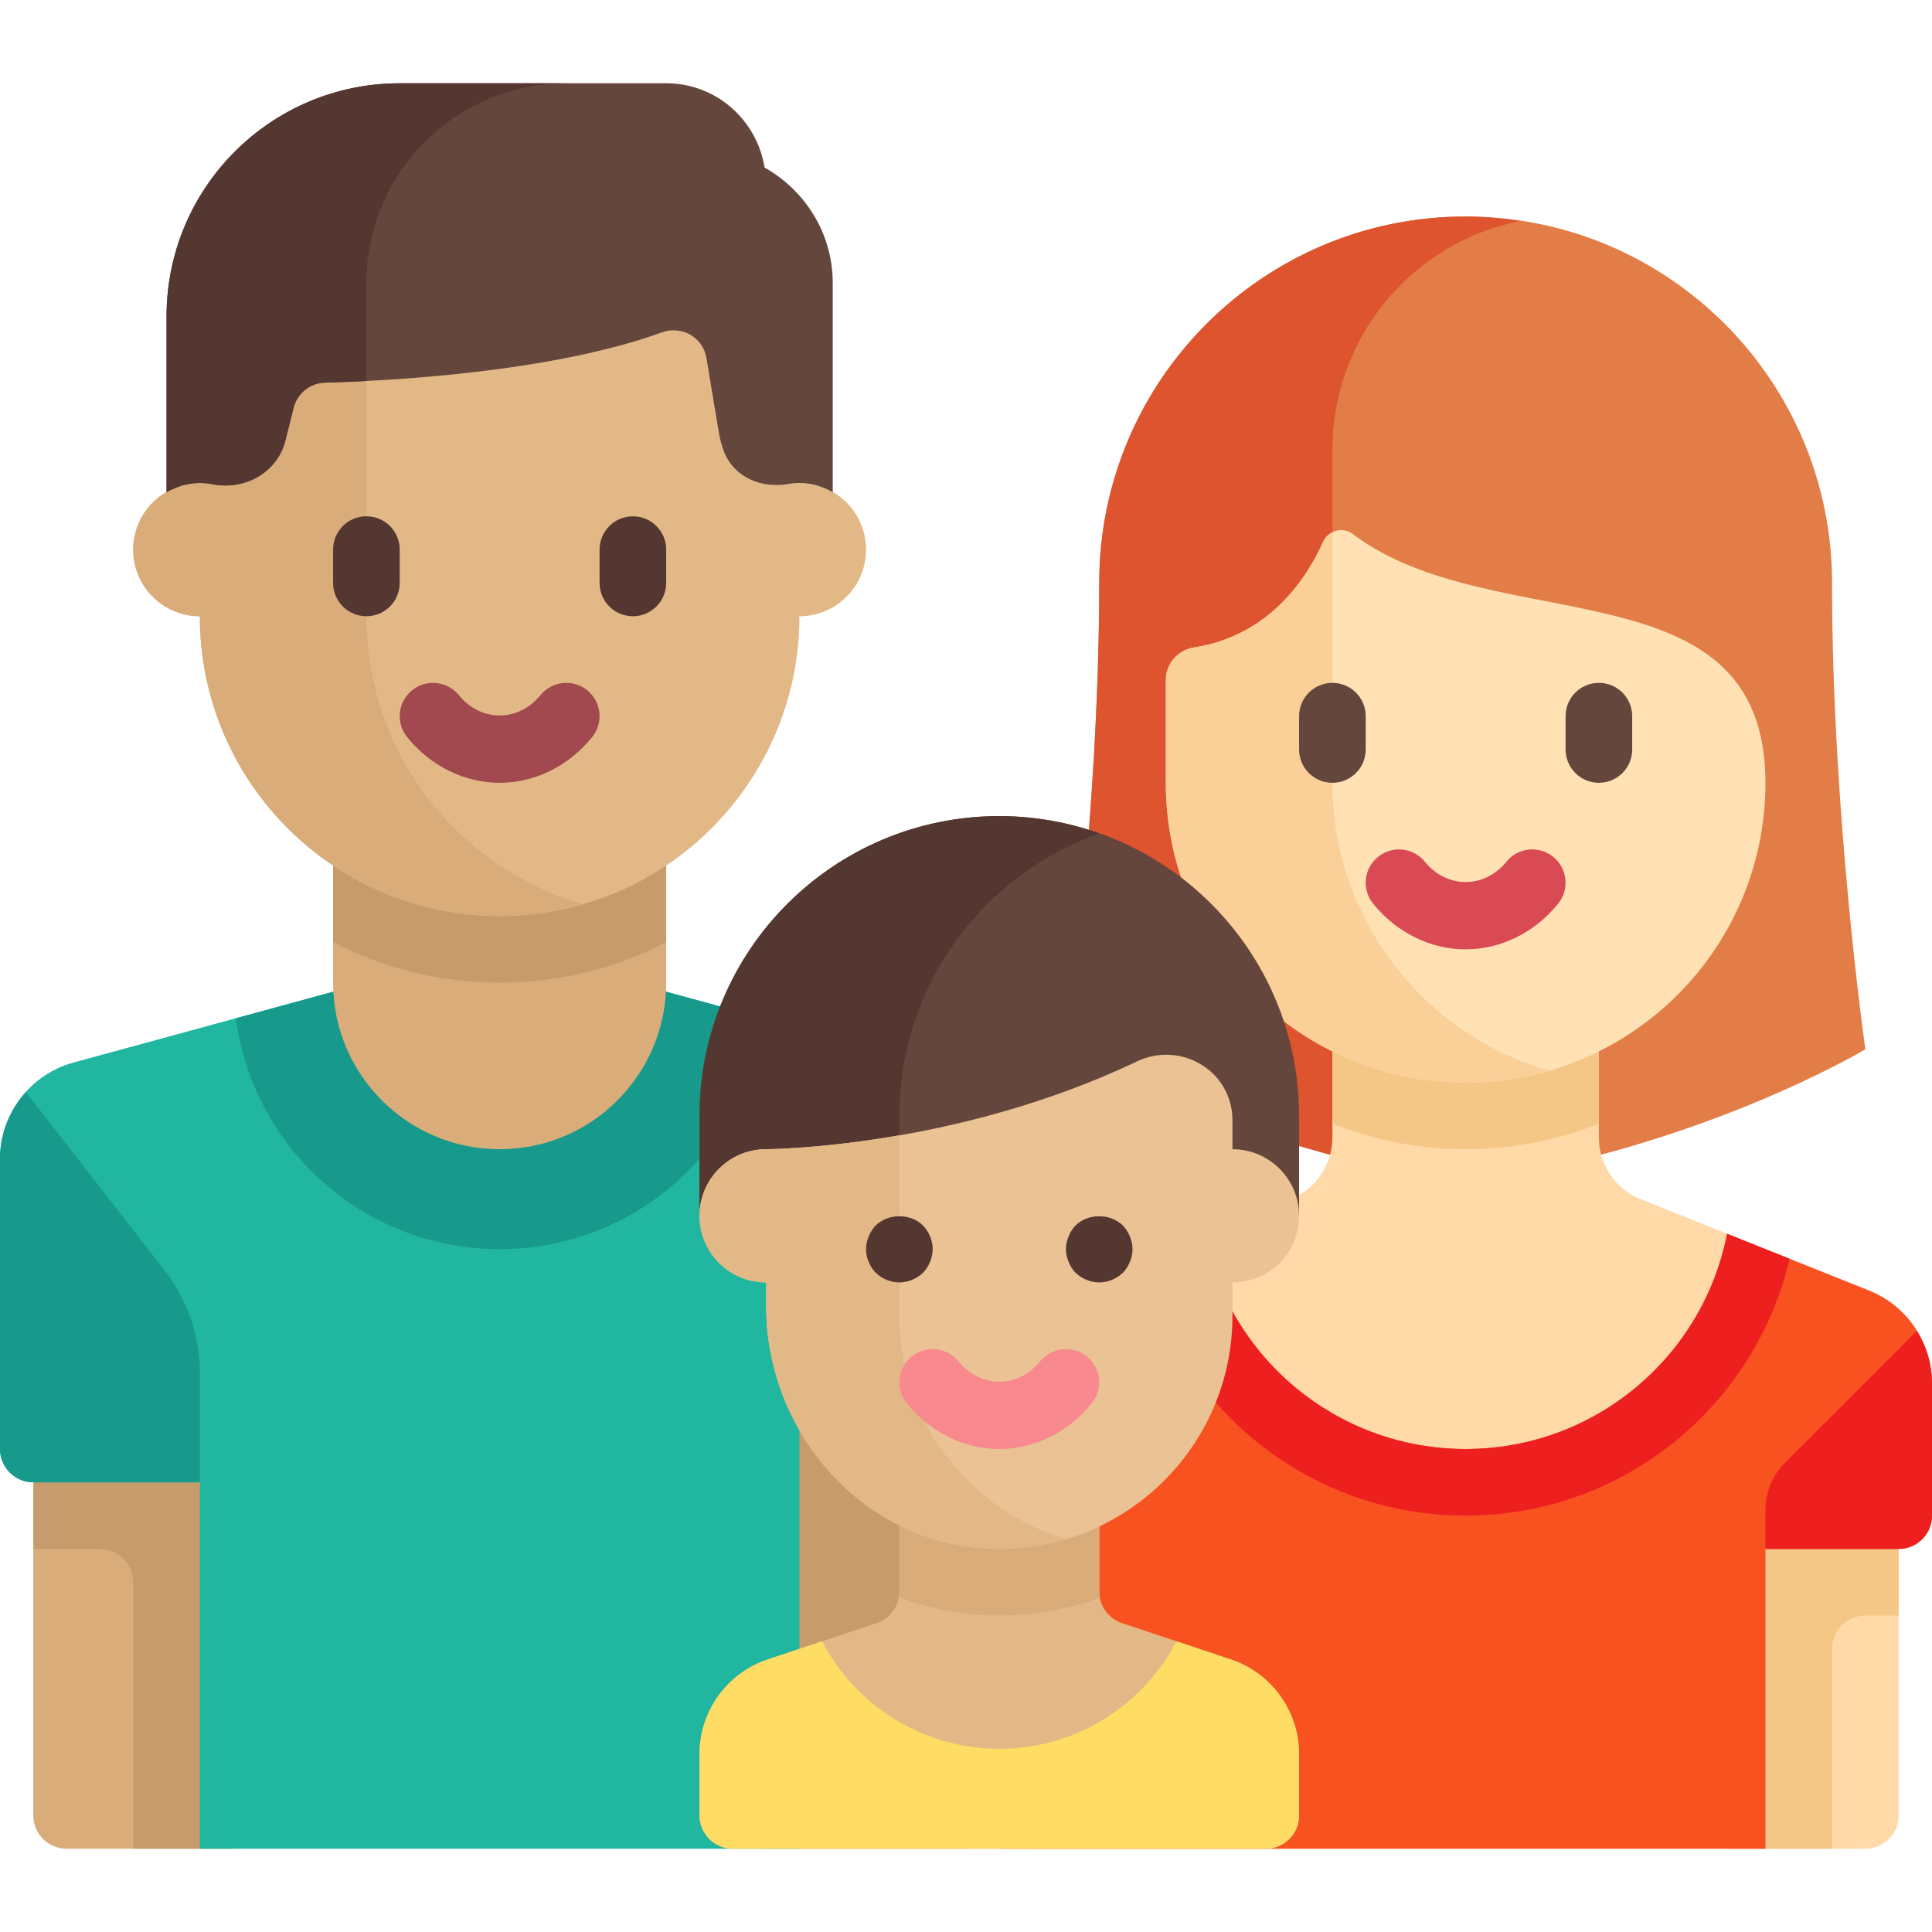 <svg width="512" height="512" viewBox="0 0 512 512" fill="none" xmlns="http://www.w3.org/2000/svg">
<g clip-path="url(#clip0_645_7724)">
<path d="M388.41 57.379C442.039 57.379 485.514 100.854 485.514 154.482C485.514 216.275 494.342 278.068 494.342 278.068C494.342 278.068 450.204 304.551 388.411 313.378C326.618 304.55 282.48 278.068 282.48 278.068C282.48 278.068 291.308 216.275 291.308 154.482C291.306 100.854 334.781 57.379 388.41 57.379Z" fill="#E27D47"/>
<path d="M353.1 145.655V119.172C353.1 89.164 374.496 64.172 402.86 58.57C398.134 57.863 393.335 57.379 388.411 57.379H388.41C334.781 57.379 291.307 100.854 291.307 154.482C291.307 216.275 282.479 278.068 282.479 278.068C282.479 278.068 326.617 304.551 388.41 313.378V180.966L353.1 145.655Z" fill="#DD542E"/>
<path d="M495.349 342.031L434.818 317.819C428.115 315.138 423.72 308.646 423.72 301.427V269.242H353.099V301.427C353.099 308.646 348.704 315.138 342.001 317.819L281.47 342.031C271.416 346.053 264.823 355.791 264.823 366.619V401.655C264.823 406.53 268.775 410.483 273.651 410.483V489.931H494.341C499.216 489.931 503.169 485.979 503.169 481.103V410.482C508.044 410.482 511.997 406.53 511.997 401.654V366.618C511.996 355.79 505.403 346.052 495.349 342.031Z" fill="#FFD9A7"/>
<path d="M503.167 401.655V428.138H494.339C489.464 428.138 485.511 432.09 485.511 436.966V489.932H459.028V401.656H503.167V401.655Z" fill="#F5C787"/>
<path d="M353.099 297.809C364.059 302.108 375.943 304.553 388.409 304.553C400.875 304.553 412.759 302.108 423.719 297.809V269.243H353.098V297.809H353.099Z" fill="#F5C787"/>
<path d="M388.41 286.897C344.532 286.897 308.962 251.327 308.962 207.449V180.234C308.962 175.896 312.16 172.242 316.446 171.576C336.714 168.427 346.53 152.806 350.621 143.616C351.999 140.52 355.841 139.516 358.546 141.557C395.946 169.773 467.859 148.66 467.859 207.45C467.858 251.326 432.288 286.897 388.41 286.897Z" fill="#FFE1B4"/>
<path d="M353.099 207.448V141.166C352.067 141.687 351.142 142.443 350.62 143.615C346.529 152.805 336.713 168.426 316.445 171.575C312.158 172.241 308.961 175.896 308.961 180.233V207.448C308.961 251.326 344.531 286.896 388.409 286.896C396.076 286.896 403.464 285.751 410.478 283.725C377.35 274.154 353.099 243.66 353.099 207.448Z" fill="#FAD098"/>
<path d="M388.41 251.586C379.065 251.586 370.134 247.177 363.901 239.491C360.823 235.702 361.41 230.146 365.194 227.073C368.996 224.004 374.547 224.59 377.608 228.37C383.436 235.542 393.384 235.542 399.211 228.37C402.271 224.59 407.832 224.004 411.625 227.073C415.409 230.146 415.996 235.702 412.918 239.491C406.686 247.177 397.755 251.586 388.41 251.586Z" fill="#DA4A54"/>
<path d="M423.721 207.448C418.842 207.448 414.893 203.495 414.893 198.62V189.792C414.893 184.917 418.841 180.964 423.721 180.964C428.6 180.964 432.549 184.917 432.549 189.792V198.62C432.549 203.496 428.6 207.448 423.721 207.448Z" fill="#64463C"/>
<path d="M353.099 207.448C348.22 207.448 344.271 203.495 344.271 198.62V189.792C344.271 184.917 348.219 180.964 353.099 180.964C357.979 180.964 361.927 184.917 361.927 189.792V198.62C361.927 203.496 357.979 207.448 353.099 207.448Z" fill="#64463C"/>
<path d="M495.349 342.031L457.694 326.969C451.355 359.464 422.761 384 388.41 384C354.059 384 325.465 359.464 319.126 326.969L281.471 342.031C271.417 346.053 264.824 355.791 264.824 366.619V489.931H308.962H467.859V410.483H503.169C508.044 410.483 511.997 406.531 511.997 401.655V366.62C511.996 355.79 505.403 346.052 495.349 342.031Z" fill="#F85221"/>
<path d="M457.694 326.969C451.355 359.464 422.761 384 388.41 384C354.059 384 325.465 359.464 319.126 326.969L302.552 333.598C311.705 372.59 346.625 401.655 388.41 401.655C430.195 401.655 465.115 372.59 474.268 333.598L457.694 326.969Z" fill="#EE1F1F"/>
<path d="M467.857 400.141C467.857 395.459 469.717 390.968 473.028 387.657L507.979 352.706C510.518 356.807 511.995 361.58 511.995 366.619V401.655C511.995 406.53 508.043 410.483 503.167 410.483H467.857V400.141Z" fill="#EE1F1F"/>
<path d="M61.789 489.931H17.651C12.776 489.931 8.823 485.979 8.823 481.103V375.172H61.789V489.931Z" fill="#D9AC7A"/>
<path d="M8.824 392.828V410.483H26.479C31.354 410.483 35.307 414.435 35.307 419.311V489.932H61.79V392.829H8.824V392.828Z" fill="#C79C6C"/>
<path d="M255.992 375.171H203.026V489.931H255.992V375.171Z" fill="#C79C6C"/>
<path d="M245.309 281.574L167.72 260.413H97.099L19.51 281.574C7.989 284.717 -0.004 295.181 -0.004 307.124V384C-0.004 388.875 3.948 392.828 8.824 392.828H52.962V489.931H211.859V372.966H264.824V307.124C264.824 295.181 256.831 284.717 245.309 281.574Z" fill="#20B69F"/>
<path d="M167.72 260.414H97.099L62.492 269.852C67.116 304.381 96.615 331.035 132.41 331.035C168.205 331.035 197.704 304.381 202.328 269.852L167.72 260.414Z" fill="#17998C"/>
<path d="M88.272 229.517V260.414C88.272 284.791 108.033 304.552 132.41 304.552C156.787 304.552 176.548 284.791 176.548 260.414V229.517H88.272Z" fill="#D9AC7A"/>
<path d="M88.272 249.723C101.53 256.524 116.514 260.414 132.41 260.414C148.306 260.414 163.29 256.524 176.548 249.723V229.517H88.272V249.723Z" fill="#C79C6C"/>
<path d="M211.858 128V75.034H52.962V128C43.211 128 35.307 135.904 35.307 145.655C35.307 155.406 43.212 163.31 52.962 163.31C52.962 207.188 88.532 242.758 132.41 242.758C176.288 242.758 211.858 207.188 211.858 163.31C221.609 163.31 229.513 155.405 229.513 145.655C229.513 135.904 221.609 128 211.858 128Z" fill="#E3B887"/>
<path d="M97.099 163.31V75.034H52.962V128C43.211 128 35.307 135.904 35.307 145.655C35.307 155.406 43.212 163.31 52.962 163.31C52.962 207.188 88.532 242.758 132.41 242.758C140.076 242.758 147.465 241.613 154.479 239.587C121.35 230.016 97.099 199.522 97.099 163.31Z" fill="#D9AC7A"/>
<path d="M132.41 207.448C123.065 207.448 114.134 203.039 107.901 195.353C104.823 191.564 105.41 186.008 109.194 182.935C112.996 179.87 118.547 180.457 121.608 184.232C127.436 191.404 137.384 191.404 143.211 184.232C146.28 180.456 151.832 179.87 155.625 182.935C159.409 186.008 159.996 191.564 156.918 195.353C150.686 203.039 141.755 207.448 132.41 207.448Z" fill="#A24950"/>
<path d="M97.1 163.31C92.221 163.31 88.272 159.357 88.272 154.482V145.654C88.272 140.779 92.219 136.826 97.1 136.826C101.979 136.826 105.927 140.779 105.927 145.654V154.482C105.927 159.358 101.979 163.31 97.1 163.31Z" fill="#553732"/>
<path d="M167.721 163.31C162.842 163.31 158.893 159.357 158.893 154.482V145.654C158.893 140.779 162.841 136.826 167.721 136.826C172.6 136.826 176.549 140.779 176.549 145.654V154.482C176.549 159.358 172.6 163.31 167.721 163.31Z" fill="#553732"/>
<path d="M191.833 119.598C194.411 126.425 201.708 129.518 208.896 128.257C209.857 128.088 210.846 128 211.858 128C215.09 128 218.08 128.932 220.686 130.449V75.034C220.686 61.827 213.35 50.449 202.612 44.393C200.606 31.756 189.75 22.068 176.548 22.068H105.927C71.8 22.068 44.134 49.734 44.134 83.861V130.448C46.74 128.931 49.729 127.999 52.962 127.999C54.097 127.999 55.204 128.109 56.274 128.32C64.871 130.013 73.48 125.261 75.633 116.767L77.804 108.084C78.763 104.246 82.128 101.51 86.082 101.403C102.506 100.96 145.861 98.782 175.422 88.082C180.656 86.188 186.296 89.375 187.211 94.865L190.516 114.697C190.799 116.401 191.244 118.038 191.833 119.598Z" fill="#64463C"/>
<path d="M97.099 75.034C97.099 45.782 120.812 22.068 150.065 22.068H105.927C71.8 22.068 44.134 49.733 44.134 83.861V130.448C46.74 128.931 49.729 127.999 52.962 127.999C54.097 127.999 55.203 128.109 56.273 128.32C64.871 130.012 73.479 125.261 75.632 116.767L77.803 108.084C78.762 104.246 82.126 101.51 86.081 101.403C88.979 101.325 92.749 101.188 97.1 100.964L97.099 75.034Z" fill="#553732"/>
<path d="M-0.004 307.123V384C-0.004 388.875 3.948 392.828 8.824 392.828H52.962V363.834C52.962 354.019 49.69 344.484 43.664 336.736L6.879 289.441C2.6 294.186 -0.004 300.392 -0.004 307.123Z" fill="#17998C"/>
<path d="M326.164 439.757L297.343 430.15C293.738 428.948 291.307 425.575 291.307 421.776V401.656H238.342V421.776C238.342 425.576 235.911 428.949 232.306 430.15L203.485 439.757C192.671 443.362 185.377 453.482 185.377 464.881V481.104C185.377 485.979 189.329 489.932 194.205 489.932H335.446C340.321 489.932 344.274 485.98 344.274 481.104V464.881C344.272 453.482 336.978 443.362 326.164 439.757Z" fill="#E3B887"/>
<path d="M238.341 401.655V421.775C238.341 422.279 238.192 422.744 238.11 423.229C245.757 426.098 253.9 427.846 262.393 428.101C263.203 428.125 264.019 428.137 264.824 428.137C274.217 428.137 283.196 426.418 291.567 423.411C291.463 422.869 291.307 422.341 291.307 421.775V401.655H238.341Z" fill="#D9AC7A"/>
<path d="M264.824 216.276C220.946 216.276 185.376 251.846 185.376 295.724V322.207H344.273V295.724C344.272 251.846 308.702 216.276 264.824 216.276Z" fill="#64463C"/>
<path d="M291.306 220.893C283.012 217.957 274.124 216.276 264.823 216.276C220.945 216.276 185.375 251.846 185.375 295.724V322.207H238.341V295.724C238.341 261.147 260.47 231.811 291.306 220.893Z" fill="#553732"/>
<path d="M326.617 304.552V296.908C326.617 283.882 313.015 275.709 301.254 281.31C252.561 304.499 203.031 304.552 203.031 304.552C193.28 304.552 185.376 312.456 185.376 322.207C185.376 331.958 193.281 339.862 203.031 339.862V346.098C203.031 379.933 229.103 409.438 262.923 410.454C297.918 411.505 326.617 383.448 326.617 348.69V339.862C336.368 339.862 344.272 331.957 344.272 322.207C344.272 312.456 336.367 304.552 326.617 304.552Z" fill="#EAC294"/>
<path d="M238.341 348.69V300.863C217.467 304.503 203.031 304.552 203.031 304.552C193.28 304.552 185.376 312.456 185.376 322.207C185.376 331.958 193.281 339.862 203.031 339.862V346.098C203.031 379.933 229.103 409.439 262.923 410.454C269.74 410.659 276.305 409.729 282.479 407.89C256.96 400.289 238.341 376.677 238.341 348.69Z" fill="#E3B887"/>
<path d="M264.824 384C255.479 384 246.548 379.591 240.315 371.905C237.237 368.116 237.824 362.56 241.608 359.487C245.401 356.422 250.961 357.009 254.022 360.784C259.85 367.956 269.798 367.956 275.625 360.784C278.685 357.008 284.237 356.422 288.039 359.487C291.823 362.56 292.41 368.116 289.332 371.905C283.099 379.591 274.168 384 264.824 384Z" fill="#F8898E"/>
<path d="M238.341 339.862C236.048 339.862 233.746 338.888 232.074 337.302C230.479 335.625 229.514 333.328 229.514 331.035C229.514 328.738 230.48 326.444 232.074 324.768C235.341 321.501 241.341 321.501 244.608 324.768C246.194 326.445 247.168 328.738 247.168 331.035C247.168 333.328 246.194 335.626 244.608 337.302C242.927 338.888 240.634 339.862 238.341 339.862Z" fill="#553732"/>
<path d="M291.306 339.862C289.013 339.862 286.711 338.888 285.039 337.302C284.246 336.505 283.625 335.535 283.186 334.388C282.746 333.328 282.479 332.181 282.479 331.035C282.479 329.884 282.746 328.738 283.186 327.677C283.626 326.53 284.246 325.561 285.039 324.768C288.306 321.501 294.22 321.501 297.573 324.768C298.366 325.647 298.987 326.531 299.426 327.677C299.866 328.737 300.133 329.884 300.133 331.035C300.133 333.328 299.159 335.626 297.573 337.302C295.893 338.888 293.599 339.862 291.306 339.862Z" fill="#553732"/>
<path d="M326.164 439.757L311.769 434.959C302.927 451.881 285.24 463.449 264.824 463.449C244.408 463.449 226.721 451.882 217.88 434.959L203.485 439.757C192.671 443.362 185.377 453.482 185.377 464.881V481.104C185.377 485.979 189.329 489.932 194.205 489.932H335.446C340.321 489.932 344.274 485.98 344.274 481.104V464.881C344.272 453.482 336.978 443.362 326.164 439.757Z" fill="#FFDC64"/>
</g>
<defs>
<clipPath id="clip0_645_7724">
<rect width="512.001" height="512.001" fill="white" transform="translate(-0.004)"/>
</clipPath>
</defs>
</svg>
